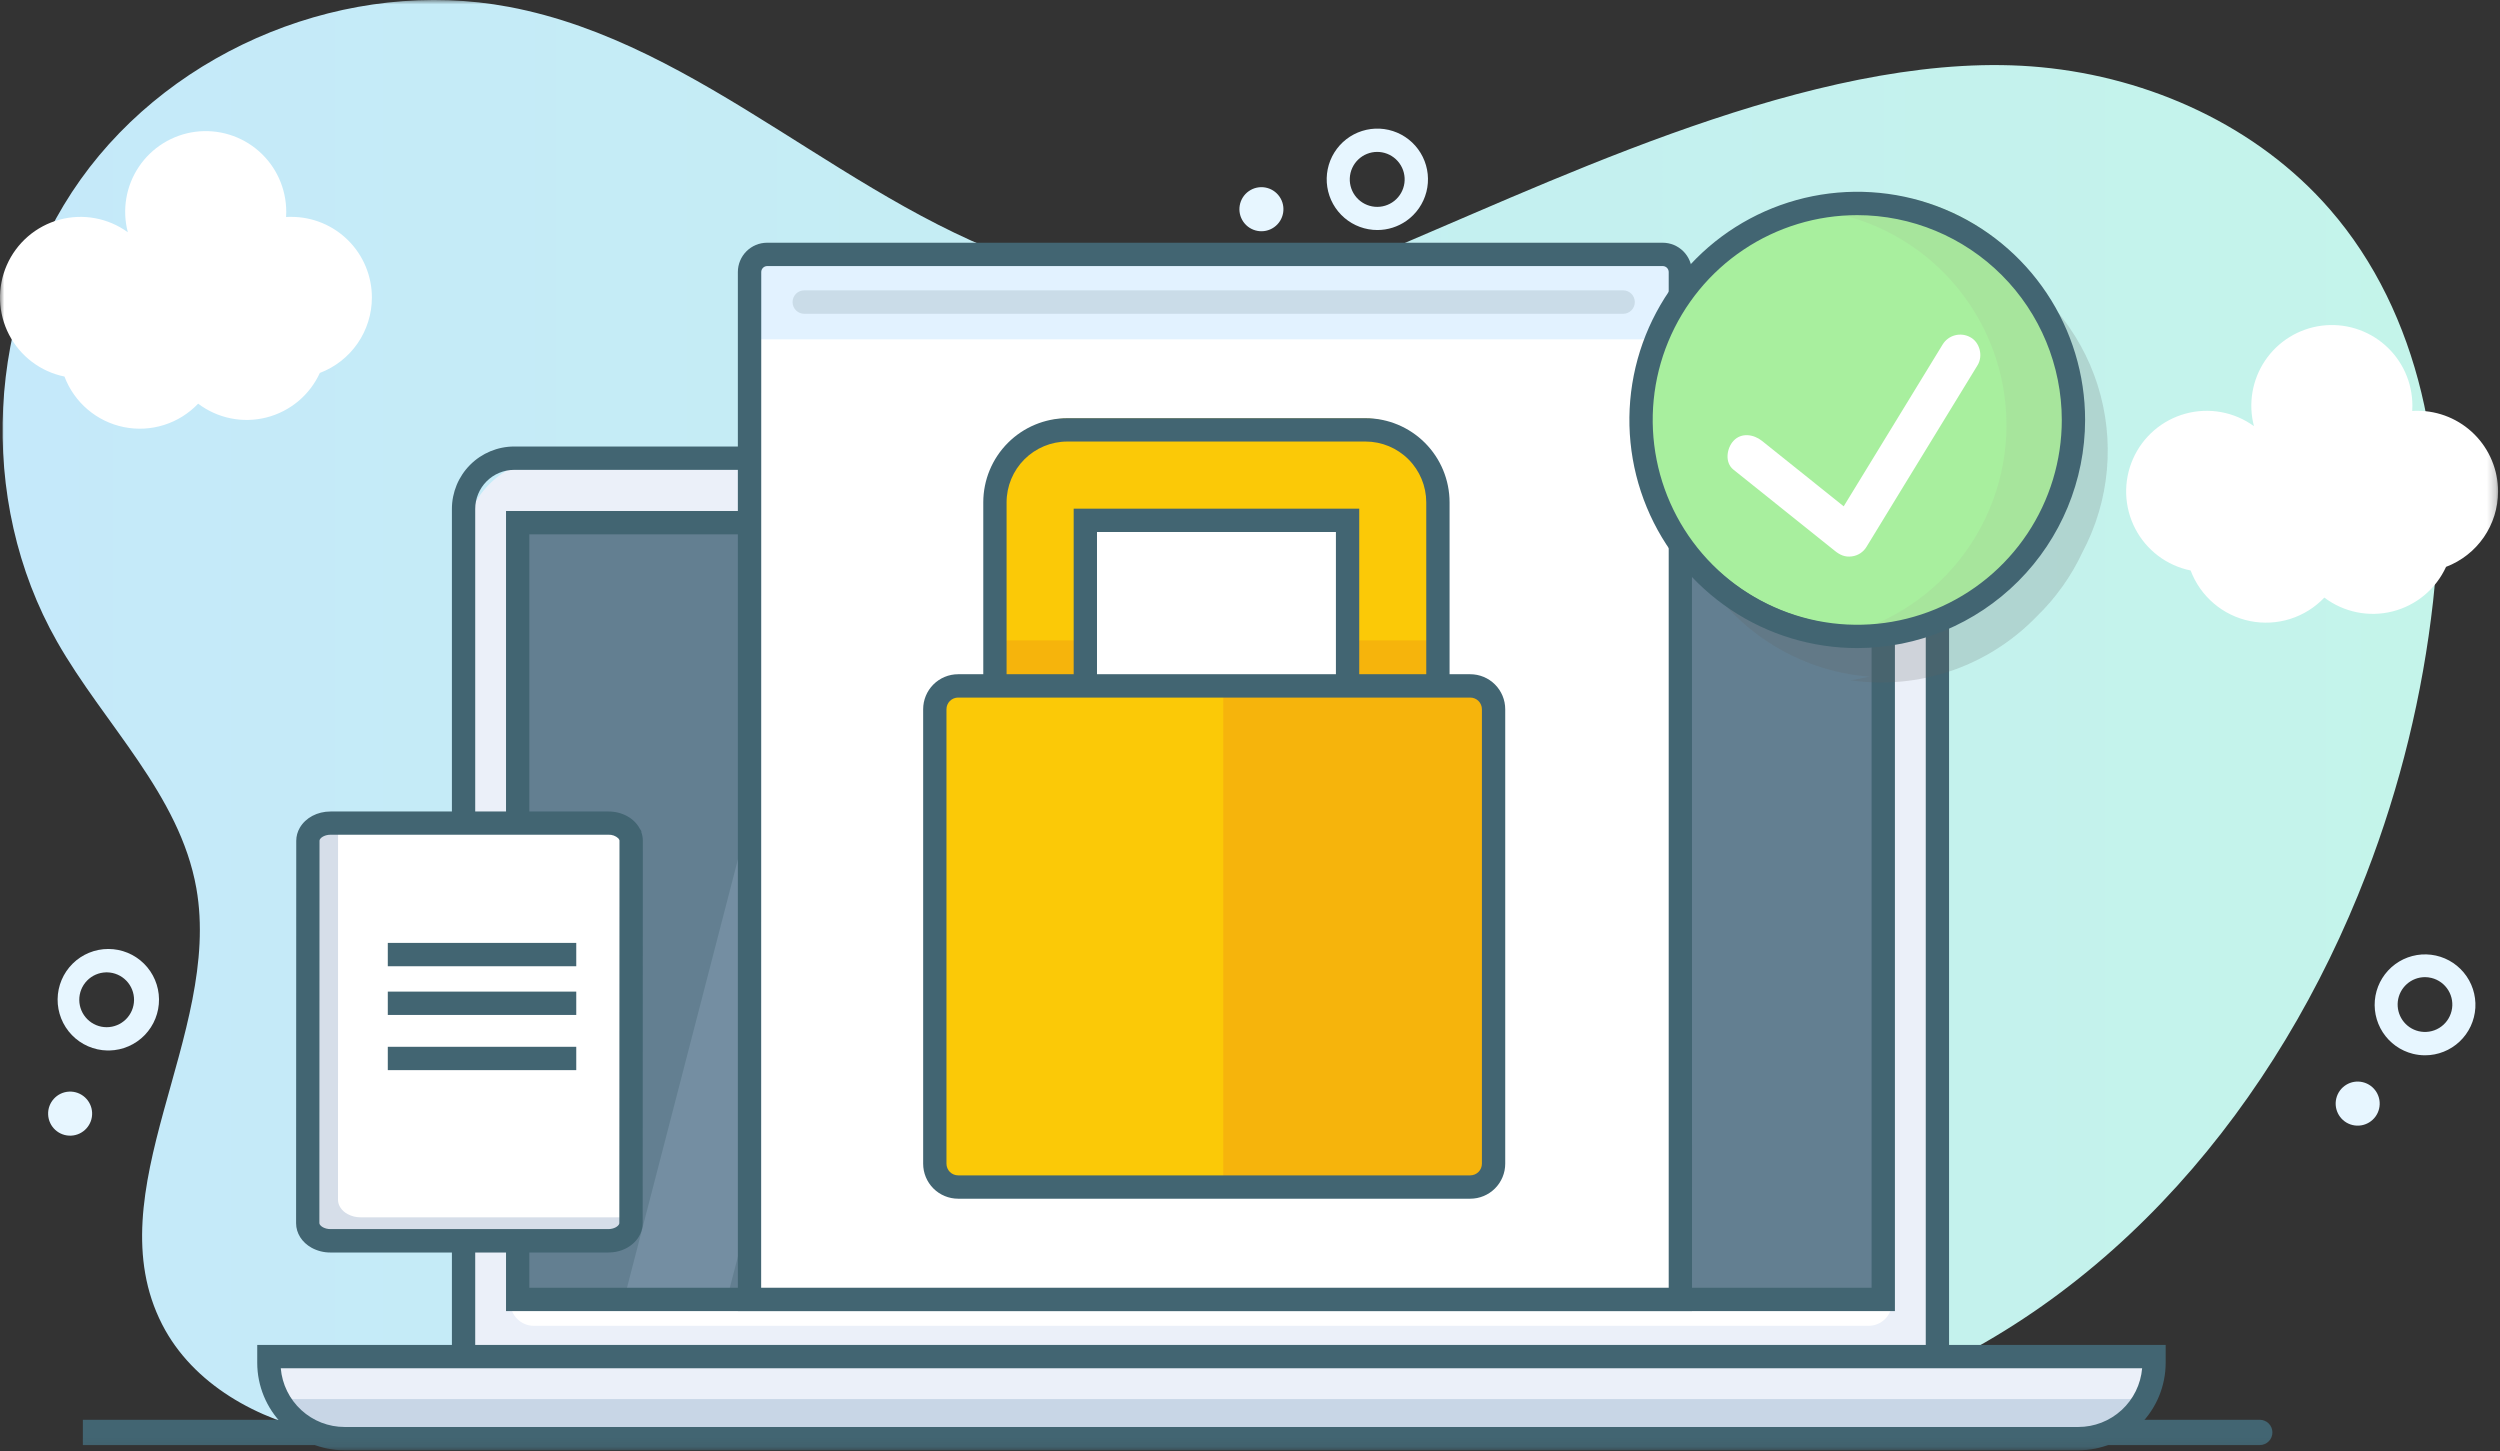 <svg width="286" height="166" viewBox="0 0 286 166" fill="none" xmlns="http://www.w3.org/2000/svg">
<rect x="0" y="0" width="286" height="166" fill="#333333" stroke="none"/>
<mask id="mask0_237_2268" style="mask-type:luminance" maskUnits="userSpaceOnUse" x="0" y="0" width="286" height="166">
<path d="M285.787 0H0V165.918H285.787V0Z" fill="white"/>
</mask>
<g mask="url(#mask0_237_2268)">
<path d="M270.707 100.013C260.607 126.2 241.618 149.141 215.242 159.224C211.812 160.533 208.309 161.644 204.751 162.55C185.933 167.355 165.347 165.684 148 156.93C140.638 153.211 133.924 148.298 126.536 144.633C119.147 140.968 110.709 138.569 102.667 140.379C95.742 141.936 89.9 146.4 84.018 150.376C70.151 159.751 53.478 167.17 37.058 163.95C29.502 162.47 22.062 158.372 18.553 151.52C10.798 136.373 25.424 118.365 22.462 101.613C20.567 90.892 11.909 82.864 6.527 73.402C-2.685 57.218 -1.596 35.721 9.204 20.556C20.004 5.391 39.942 -2.653 58.222 0.787C80.513 4.984 97.367 23.874 119.042 30.558C132.598 34.735 147.316 33.489 160.262 27.988C181.18 19.099 209.918 5.465 233.458 7.685C245.976 8.867 258.253 14.43 266.516 23.929C276.96 35.921 280.091 52.946 278.349 68.758C277.153 79.462 274.584 89.967 270.707 100.013Z" fill="url(#paint0_linear_237_2268)"/>
<path d="M277.427 120.726C276.962 120.726 276.5 120.669 276.049 120.559C274.622 120.208 273.385 119.325 272.587 118.091C271.789 116.856 271.491 115.363 271.753 113.916C272.018 112.47 272.825 111.179 274.007 110.306C275.189 109.434 276.66 109.047 278.118 109.223C279.576 109.4 280.911 110.127 281.851 111.257C282.793 112.386 283.267 113.832 283.18 115.3C283.091 116.768 282.447 118.147 281.378 119.155C280.309 120.164 278.896 120.726 277.427 120.726ZM277.411 111.785C276.647 111.788 275.909 112.07 275.338 112.58C274.767 113.09 274.402 113.791 274.311 114.552C274.222 115.313 274.413 116.08 274.849 116.709C275.284 117.338 275.936 117.786 276.68 117.967C277.487 118.163 278.338 118.03 279.047 117.597C279.756 117.165 280.262 116.468 280.458 115.66C280.656 114.853 280.522 114 280.089 113.291C279.658 112.581 278.962 112.072 278.156 111.876C277.911 111.816 277.662 111.784 277.411 111.783V111.785Z" fill="#E7F6FF"/>
<path d="M272.167 126.847C272.493 125.494 271.664 124.131 270.311 123.803C268.96 123.475 267.6 124.306 267.271 125.659C266.944 127.012 267.773 128.375 269.124 128.703C270.478 129.031 271.838 128.2 272.167 126.847Z" fill="#E7F6FF"/>
<path d="M12.264 120.176C10.738 120.143 9.285 119.508 8.223 118.409C7.161 117.31 6.575 115.836 6.591 114.306C6.608 112.777 7.226 111.316 8.312 110.241C9.398 109.165 10.864 108.562 12.391 108.562C13.918 108.562 15.384 109.165 16.47 110.241C17.556 111.316 18.174 112.777 18.191 114.306C18.207 115.836 17.621 117.31 16.559 118.409C15.497 119.508 14.045 120.143 12.518 120.176H12.264ZM12.264 111.238H12.133C11.309 111.256 10.524 111.599 9.95 112.193C9.377 112.786 9.06 113.583 9.069 114.409C9.078 115.235 9.412 116.024 9.999 116.605C10.585 117.186 11.377 117.512 12.202 117.512C13.027 117.512 13.819 117.186 14.406 116.605C14.992 116.024 15.326 115.235 15.335 114.409C15.344 113.583 15.028 112.786 14.454 112.193C13.88 111.599 13.096 111.256 12.271 111.238H12.264Z" fill="#E7F6FF"/>
<path d="M8.131 129.918C9.52 129.858 10.598 128.682 10.538 127.291C10.478 125.9 9.303 124.821 7.914 124.881C6.525 124.941 5.447 126.117 5.507 127.508C5.567 128.899 6.742 129.978 8.131 129.918Z" fill="#E7F6FF"/>
<path d="M157.573 26.315C156.189 26.316 154.85 25.821 153.799 24.92C152.748 24.018 152.054 22.77 151.842 21.4C151.631 20.03 151.916 18.63 152.646 17.453C153.376 16.275 154.504 15.399 155.823 14.982C157.143 14.564 158.569 14.634 159.842 15.178C161.115 15.722 162.151 16.705 162.763 17.948C163.376 19.191 163.523 20.612 163.179 21.955C162.835 23.297 162.023 24.472 160.889 25.267C159.917 25.948 158.76 26.314 157.573 26.315ZM157.556 17.378C156.747 17.377 155.969 17.689 155.384 18.249C154.799 18.808 154.452 19.572 154.416 20.381C154.379 21.19 154.656 21.982 155.189 22.592C155.721 23.202 156.468 23.582 157.274 23.654C158.08 23.726 158.882 23.484 159.514 22.978C160.145 22.472 160.558 21.741 160.665 20.939C160.772 20.136 160.566 19.323 160.088 18.668C159.612 18.014 158.901 17.57 158.104 17.427C157.923 17.395 157.74 17.378 157.556 17.378Z" fill="#E7F6FF"/>
<path d="M145.752 25.998C146.891 25.198 147.167 23.626 146.368 22.486C145.57 21.346 144 21.07 142.861 21.869C141.723 22.669 141.447 24.241 142.245 25.381C143.044 26.521 144.614 26.797 145.752 25.998Z" fill="#E7F6FF"/>
<path d="M285.778 56.221C285.778 53.775 284.807 51.428 283.08 49.698C281.351 47.968 279.009 46.995 276.564 46.995C276.36 46.995 276.158 46.995 275.958 47.016C275.971 46.815 275.978 46.613 275.978 46.408C275.978 45.097 275.698 43.801 275.158 42.606C274.618 41.412 273.831 40.346 272.847 39.48C271.862 38.615 270.707 37.969 269.453 37.586C268.202 37.203 266.882 37.092 265.584 37.26C264.284 37.428 263.038 37.872 261.922 38.561C260.809 39.25 259.853 40.169 259.122 41.256C258.391 42.344 257.9 43.575 257.68 44.868C257.462 46.161 257.52 47.485 257.853 48.753C256.74 47.945 255.46 47.396 254.107 47.148C252.753 46.899 251.362 46.957 250.036 47.318C248.707 47.678 247.478 48.331 246.433 49.229C245.391 50.128 244.564 51.249 244.009 52.51C243.456 53.771 243.191 55.139 243.236 56.516C243.28 57.893 243.631 59.242 244.264 60.465C244.896 61.688 245.793 62.754 246.891 63.584C247.989 64.414 249.258 64.988 250.607 65.262C251.158 66.724 252.069 68.021 253.258 69.034C254.444 70.046 255.871 70.739 257.398 71.049C258.927 71.359 260.511 71.276 261.998 70.806C263.484 70.336 264.829 69.496 265.904 68.364C267.004 69.195 268.276 69.769 269.627 70.043C270.978 70.317 272.371 70.284 273.707 69.947C275.044 69.609 276.287 68.976 277.347 68.094C278.407 67.212 279.253 66.102 279.829 64.848C281.578 64.184 283.082 63.004 284.147 61.463C285.209 59.922 285.778 58.094 285.778 56.221Z" fill="white"/>
<path d="M42.544 34.045C42.546 32.833 42.308 31.633 41.846 30.512C41.384 29.392 40.705 28.374 39.85 27.517C38.995 26.659 37.979 25.979 36.861 25.514C35.742 25.05 34.544 24.811 33.333 24.811C33.129 24.811 32.927 24.811 32.727 24.831C32.74 24.63 32.747 24.428 32.747 24.223C32.746 22.912 32.467 21.616 31.927 20.421C31.387 19.227 30.599 18.161 29.616 17.295C28.632 16.43 27.476 15.784 26.223 15.401C24.971 15.018 23.651 14.907 22.352 15.075C21.054 15.243 19.806 15.687 18.692 16.376C17.578 17.065 16.623 17.984 15.892 19.071C15.16 20.159 14.668 21.39 14.45 22.683C14.231 23.976 14.29 25.3 14.622 26.569C13.509 25.76 12.229 25.211 10.876 24.963C9.523 24.714 8.131 24.772 6.804 25.132C5.476 25.493 4.246 26.146 3.203 27.044C2.161 27.943 1.332 29.064 0.779 30.325C0.225 31.586 -0.039 32.955 0.005 34.331C0.048 35.708 0.4 37.057 1.032 38.28C1.665 39.503 2.563 40.569 3.661 41.399C4.758 42.229 6.028 42.803 7.376 43.077C7.926 44.537 8.838 45.834 10.026 46.845C11.213 47.856 12.637 48.549 14.165 48.859C15.693 49.169 17.274 49.086 18.761 48.617C20.248 48.148 21.592 47.31 22.667 46.179C23.767 47.011 25.038 47.584 26.389 47.858C27.739 48.132 29.134 48.099 30.47 47.761C31.806 47.424 33.05 46.791 34.109 45.909C35.168 45.026 36.017 43.917 36.591 42.663C38.339 42.001 39.845 40.822 40.908 39.283C41.971 37.743 42.542 35.917 42.544 34.045Z" fill="white"/>
<path d="M212.04 165.317H79.484V162.424H212.04C212.423 162.424 212.79 162.577 213.061 162.848C213.332 163.119 213.484 163.487 213.484 163.87C213.484 164.254 213.332 164.622 213.061 164.893C212.79 165.164 212.423 165.317 212.04 165.317Z" fill="#426572"/>
<path d="M73.556 165.317H65.451C65.068 165.317 64.701 165.164 64.43 164.893C64.159 164.622 64.007 164.254 64.007 163.87C64.007 163.487 64.159 163.119 64.43 162.848C64.701 162.577 65.068 162.424 65.451 162.424H73.556C73.939 162.424 74.306 162.577 74.577 162.848C74.848 163.119 75 163.487 75 163.87C75 164.254 74.848 164.622 74.577 164.893C74.306 165.164 73.939 165.317 73.556 165.317Z" fill="#426572"/>
<path d="M60.191 165.317H57.609C57.226 165.317 56.858 165.164 56.588 164.893C56.317 164.622 56.164 164.254 56.164 163.87C56.164 163.487 56.317 163.119 56.588 162.848C56.858 162.577 57.226 162.424 57.609 162.424H60.191C60.574 162.424 60.942 162.577 61.212 162.848C61.483 163.119 61.636 163.487 61.636 163.87C61.636 164.254 61.483 164.622 61.212 164.893C60.942 165.164 60.574 165.317 60.191 165.317Z" fill="#426572"/>
<path d="M258.52 165.317H217.778V162.424H258.52C258.902 162.424 259.271 162.577 259.542 162.848C259.813 163.119 259.964 163.487 259.964 163.87C259.964 164.254 259.813 164.622 259.542 164.893C259.271 165.164 258.902 165.317 258.52 165.317Z" fill="#426572"/>
<path d="M50.222 165.317H9.478V162.424H50.222C50.605 162.424 50.973 162.577 51.244 162.848C51.514 163.119 51.667 163.487 51.667 163.87C51.667 164.254 51.514 164.622 51.244 164.893C50.973 165.164 50.605 165.317 50.222 165.317Z" fill="#426572"/>
<path d="M63.133 52.417H211.538C214.216 52.417 216.785 53.482 218.68 55.378C220.574 57.274 221.639 59.846 221.64 62.528V158.714H53.031V62.528C53.032 59.846 54.097 57.274 55.992 55.378C57.886 53.482 60.455 52.417 63.133 52.417Z" fill="#EBF0F9"/>
<path d="M215.78 59.793H59.56V149.157H215.78V59.793Z" fill="#637F91"/>
<path d="M58.389 148.99H216.445C216.445 149.7 216.164 150.38 215.664 150.883C215.165 151.386 214.486 151.67 213.778 151.674H61.067C60.356 151.674 59.674 151.391 59.172 150.888C58.669 150.385 58.387 149.702 58.387 148.99H58.389Z" fill="white"/>
<g opacity="0.5">
<path opacity="0.5" d="M106.242 59.459L82.885 149.66H71.122L94.48 59.459H106.242Z" fill="#A7BCD5"/>
<path opacity="0.5" d="M136.222 59.459L112.867 149.66H88.2L111.558 59.459H136.222Z" fill="#A7BCD5"/>
</g>
<path d="M222.973 160.05H51.698V58.215C51.7 56.324 52.451 54.511 53.787 53.173C55.123 51.836 56.933 51.084 58.822 51.081H215.849C217.738 51.084 219.548 51.836 220.884 53.173C222.22 54.511 222.971 56.324 222.973 58.215V160.05ZM54.364 157.379H220.307V58.215C220.305 57.032 219.835 55.897 219 55.06C218.164 54.223 217.031 53.753 215.849 53.752H58.822C57.64 53.753 56.507 54.223 55.671 55.06C54.836 55.897 54.366 57.032 54.364 58.215V157.379Z" fill="#426572"/>
<path d="M31.767 155.53H247.427V156.24C247.427 158.542 246.513 160.749 244.889 162.377C243.262 164.004 241.058 164.918 238.76 164.918H40.433C38.135 164.918 35.93 164.004 34.305 162.377C32.68 160.749 31.767 158.542 31.767 156.24V155.53Z" fill="#EBF0F9"/>
<path opacity="0.5" d="M246.322 160.056C245.849 161.291 245.011 162.352 243.922 163.101C242.833 163.849 241.542 164.249 240.222 164.248H37.627C36.306 164.248 35.017 163.848 33.929 163.099C32.841 162.351 32.005 161.29 31.531 160.056H246.322Z" fill="#A7BCD5"/>
<path d="M237.753 165.917H39.427C36.775 165.914 34.234 164.858 32.359 162.981C30.484 161.104 29.43 158.559 29.427 155.904V153.859H247.753V155.904C247.751 158.559 246.696 161.104 244.822 162.981C242.947 164.858 240.404 165.914 237.753 165.917ZM32.12 156.529C32.276 158.362 33.114 160.069 34.467 161.313C35.82 162.557 37.59 163.247 39.427 163.247H237.753C239.591 163.247 241.36 162.557 242.713 161.313C244.067 160.069 244.904 158.362 245.06 156.529H32.12Z" fill="#426572"/>
<path d="M216.778 149.989H57.889V58.458H216.778V149.989ZM60.556 147.319H214.111V61.128H60.556V147.319Z" fill="#426572"/>
<path d="M191.9 31.106V148.654H85.409V31.106C85.413 30.576 85.625 30.069 85.999 29.694C86.373 29.319 86.88 29.107 87.409 29.103H189.891C190.012 29.103 190.132 29.114 190.251 29.137C190.712 29.222 191.128 29.465 191.429 29.824C191.73 30.184 191.896 30.637 191.9 31.106Z" fill="white"/>
<path d="M87.084 38.819H192.236V31.747L190.224 29.095H98.136H89.093L85.744 31.747V38.819H87.084Z" fill="#E2F2FF"/>
<path d="M193.567 149.989H84.411V31.106C84.415 30.222 84.767 29.375 85.391 28.75C86.016 28.124 86.861 27.772 87.745 27.768H190.222C191.105 27.772 191.951 28.124 192.575 28.75C193.2 29.375 193.552 30.222 193.556 31.106L193.567 149.989ZM87.076 147.319H190.9V31.106C190.895 30.93 190.824 30.763 190.7 30.639C190.576 30.515 190.409 30.443 190.233 30.438H87.753C87.578 30.443 87.411 30.515 87.287 30.639C87.163 30.763 87.091 30.93 87.087 31.106L87.076 147.319Z" fill="#426572"/>
<path d="M185.684 33.216H92.009C91.269 33.216 90.669 33.816 90.669 34.557C90.669 35.298 91.269 35.899 92.009 35.899H185.684C186.424 35.899 187.024 35.298 187.024 34.557C187.024 33.816 186.424 33.216 185.684 33.216Z" fill="#CADCE8"/>
<path d="M69.16 142.288H37.369C36.845 142.292 36.33 142.163 35.869 141.914C35.202 141.549 34.776 140.951 34.776 140.276L34.793 96.516C34.794 96.229 34.87 95.948 35.016 95.701C35.42 94.998 36.333 94.504 37.387 94.504H69.178C70.289 94.504 71.225 95.043 71.598 95.795C71.711 96.017 71.771 96.263 71.771 96.513L71.756 140.276C71.756 141.287 70.78 142.13 69.52 142.268C69.4 142.282 69.28 142.288 69.16 142.288Z" fill="white"/>
<path d="M70.025 141.952L38.222 141.946C37.699 141.949 37.183 141.821 36.722 141.572C36.056 141.207 35.629 140.608 35.629 139.934L35.647 96.173C35.647 95.887 35.724 95.606 35.869 95.359C36.273 94.656 37.187 94.162 38.24 94.162H38.673L38.667 137.25C38.667 137.918 39.098 138.523 39.76 138.888C40.221 139.137 40.736 139.266 41.26 139.262H72.62V139.93C72.62 140.94 71.644 141.783 70.385 141.921C70.265 141.938 70.145 141.949 70.025 141.952Z" fill="#D6DEE9"/>
<path d="M69.591 143.287H37.798C37.048 143.291 36.31 143.105 35.651 142.746C34.54 142.13 33.873 141.08 33.873 139.94L33.891 96.18C33.894 95.658 34.034 95.146 34.298 94.695C34.965 93.549 36.298 92.835 37.82 92.835H69.613C71.169 92.835 72.558 93.603 73.189 94.796L73.367 95.069V95.194C73.482 95.511 73.54 95.846 73.54 96.184L73.522 139.943C73.522 141.62 72.049 143.058 70.098 143.26C69.93 143.279 69.76 143.288 69.591 143.287ZM37.813 95.494C37.216 95.494 36.749 95.759 36.6 96.022C36.571 96.066 36.555 96.118 36.553 96.171L36.536 139.929C36.536 140.076 36.698 140.263 36.94 140.399C37.204 140.539 37.499 140.611 37.798 140.608H69.589C69.659 140.608 69.728 140.605 69.798 140.597C70.465 140.526 70.851 140.152 70.851 139.929L70.869 96.168C70.869 96.142 70.865 96.115 70.856 96.091L70.731 95.899C70.424 95.621 70.02 95.475 69.607 95.492H37.813V95.494Z" fill="#426572"/>
<path d="M65.924 113.44H44.364V116.11H65.924V113.44Z" fill="#426572"/>
<path d="M65.924 107.868H44.364V110.539H65.924V107.868Z" fill="#426572"/>
<path d="M65.924 119.753H44.364V122.423H65.924V119.753Z" fill="#426572"/>
<path opacity="0.2" d="M238.222 63.196C239.776 60.276 240.729 57.075 241.027 53.781C241.324 50.487 240.96 47.166 239.956 44.015C238.951 40.864 237.324 37.947 235.176 35.435C233.027 32.923 230.398 30.867 227.442 29.39C224.487 27.912 221.266 27.042 217.969 26.831C214.673 26.62 211.367 27.072 208.248 28.161C205.129 29.25 202.26 30.954 199.808 33.171C197.358 35.389 195.375 38.075 193.978 41.073C192.048 44.701 191.051 48.753 191.075 52.863C191.099 56.974 192.144 61.014 194.117 64.619C196.089 68.224 198.926 71.281 202.372 73.514C205.818 75.748 209.766 77.087 213.858 77.412C213.144 77.582 212.418 77.719 211.682 77.824C215.556 78.383 219.507 78.014 223.211 76.747C226.913 75.48 230.264 73.35 232.987 70.534C235.164 68.429 236.94 65.941 238.222 63.196Z" fill="#606060"/>
<path d="M213.058 71.629C226.718 71.629 237.791 60.54 237.791 46.862C237.791 33.184 226.718 22.096 213.058 22.096C199.398 22.096 188.324 33.184 188.324 46.862C188.324 60.54 199.398 71.629 213.058 71.629Z" fill="#A8EF9E"/>
<path d="M236.611 48.632C236.611 52.183 235.847 55.692 234.373 58.922C232.9 62.151 230.749 65.026 228.069 67.35C225.389 69.675 222.24 71.395 218.837 72.395C215.434 73.394 211.856 73.649 208.347 73.142C214.232 72.29 219.614 69.344 223.507 64.842C227.398 60.34 229.542 54.585 229.542 48.631C229.542 42.676 227.398 36.921 223.507 32.419C219.614 27.918 214.232 24.971 208.347 24.119C211.857 23.612 215.435 23.867 218.838 24.866C222.242 25.865 225.391 27.586 228.071 29.911C230.751 32.236 232.902 35.111 234.376 38.341C235.849 41.571 236.613 45.081 236.613 48.632H236.611Z" fill="#A7E59C"/>
<path d="M212.469 74.141C207.313 74.141 202.274 72.611 197.987 69.743C193.7 66.874 190.359 62.798 188.387 58.029C186.413 53.259 185.897 48.011 186.903 42.948C187.909 37.885 190.391 33.234 194.037 29.583C197.683 25.933 202.327 23.447 207.383 22.44C212.44 21.433 217.681 21.95 222.444 23.925C227.207 25.901 231.278 29.246 234.142 33.539C237.007 37.831 238.536 42.877 238.536 48.04C238.529 54.96 235.78 61.595 230.893 66.488C226.005 71.381 219.38 74.134 212.469 74.141ZM212.469 24.611C207.841 24.611 203.317 25.985 199.468 28.56C195.62 31.134 192.621 34.794 190.85 39.075C189.079 43.357 188.616 48.068 189.519 52.613C190.421 57.158 192.65 61.334 195.923 64.611C199.195 67.888 203.365 70.119 207.904 71.023C212.443 71.927 217.148 71.463 221.424 69.69C225.7 67.916 229.353 64.913 231.925 61.06C234.496 57.207 235.869 52.676 235.869 48.042C235.862 41.83 233.396 35.874 229.009 31.481C224.62 27.088 218.673 24.617 212.469 24.611Z" fill="#426572"/>
<path d="M156.222 111.057H122.096C119.902 111.054 117.798 110.181 116.246 108.627C114.695 107.074 113.822 104.967 113.82 102.77V56.159C113.822 53.962 114.695 51.855 116.246 50.302C117.798 48.748 119.902 47.874 122.096 47.872H156.222C158.416 47.874 160.52 48.748 162.071 50.302C163.623 51.855 164.495 53.962 164.498 56.159V102.77C164.495 104.967 163.623 107.074 162.071 108.627C160.52 110.181 158.416 111.054 156.222 111.057ZM124.156 100.699H154.156V58.231H124.156V100.699Z" fill="#FBC907"/>
<path opacity="0.6" d="M164.562 73.251V104.849C164.56 107.046 163.687 109.152 162.136 110.706C160.584 112.259 158.481 113.133 156.287 113.135H122.149C119.955 113.133 117.851 112.259 116.3 110.706C114.748 109.152 113.876 107.046 113.873 104.849V73.251H124.222V102.77H154.222V73.251H164.562Z" fill="#F3A70F"/>
<path d="M156.222 113.688H122.096C119.548 113.685 117.106 112.67 115.304 110.866C113.503 109.062 112.49 106.617 112.487 104.066V57.455C112.492 54.905 113.506 52.462 115.307 50.66C117.108 48.858 119.55 47.845 122.096 47.842H156.222C158.77 47.845 161.212 48.859 163.014 50.663C164.815 52.467 165.828 54.913 165.831 57.464V104.066C165.828 106.617 164.815 109.062 163.014 110.866C161.212 112.67 158.77 113.685 156.222 113.688ZM122.096 50.512C120.255 50.514 118.491 51.248 117.189 52.551C115.888 53.854 115.156 55.621 115.153 57.464V104.066C115.155 105.909 115.887 107.676 117.189 108.979C118.49 110.283 120.255 111.016 122.096 111.017H156.222C158.063 111.016 159.828 110.283 161.129 108.979C162.431 107.676 163.163 105.909 163.164 104.066V57.455C163.16 55.613 162.426 53.849 161.125 52.548C159.824 51.246 158.061 50.514 156.222 50.512H122.096ZM155.496 103.338H122.829V58.191H155.496V103.338ZM125.496 100.668H152.829V60.861H125.496V100.668Z" fill="#426572"/>
<path d="M168.198 79.023H109.609C108.136 79.023 106.942 80.219 106.942 81.694V133.683C106.942 135.158 108.136 136.353 109.609 136.353H168.198C169.67 136.353 170.864 135.158 170.864 133.683V81.694C170.864 80.219 169.67 79.023 168.198 79.023Z" fill="#FBC907"/>
<path opacity="0.6" d="M171.384 82.083V133.459C171.382 134.247 171.068 135.003 170.511 135.561C169.954 136.119 169.199 136.433 168.411 136.436H139.938V79.106H168.411C169.199 79.108 169.954 79.423 170.511 79.981C171.068 80.538 171.382 81.294 171.384 82.083Z" fill="#F3A70F"/>
<path d="M168.198 137.132H109.609C108.548 137.132 107.53 136.71 106.78 135.959C106.03 135.208 105.609 134.189 105.609 133.127V81.137C105.609 80.075 106.03 79.056 106.78 78.305C107.53 77.554 108.548 77.132 109.609 77.132H168.198C169.259 77.132 170.276 77.554 171.026 78.305C171.776 79.056 172.198 80.075 172.198 81.137V133.127C172.198 134.189 171.776 135.208 171.026 135.959C170.276 136.71 169.259 137.132 168.198 137.132ZM109.609 79.802C109.255 79.802 108.916 79.943 108.666 80.193C108.416 80.443 108.276 80.783 108.276 81.137V133.127C108.276 133.481 108.416 133.82 108.666 134.071C108.916 134.321 109.255 134.462 109.609 134.462H168.198C168.551 134.462 168.89 134.321 169.14 134.071C169.391 133.82 169.531 133.481 169.531 133.127V81.137C169.531 80.783 169.391 80.443 169.14 80.193C168.89 79.943 168.551 79.802 168.198 79.802H109.609Z" fill="#426572"/>
<path d="M225.407 38.581C224.873 38.282 224.244 38.202 223.653 38.357C223.062 38.512 222.553 38.891 222.236 39.413L217.953 46.422L211.111 57.61L210.92 57.924L203.02 51.596L201.58 50.443C200.636 49.687 199.211 49.448 198.302 50.443C197.529 51.286 197.291 52.915 198.302 53.725L208.46 61.86L209.9 63.013C210.498 63.494 211.067 63.756 211.847 63.652C212.195 63.609 212.529 63.486 212.823 63.293C213.116 63.1 213.362 62.842 213.54 62.539L217.822 55.53L224.667 44.343L226.247 41.758C226.871 40.721 226.498 39.163 225.407 38.581Z" fill="white"/>
</g>
<defs>
<linearGradient id="paint0_linear_237_2268" x1="0.293" y1="82.597" x2="278.8" y2="82.597" gradientUnits="userSpaceOnUse">
<stop stop-color="#C5E9FA"/>
<stop offset="1" stop-color="#C4F4EA"/>
</linearGradient>
</defs>
</svg>

